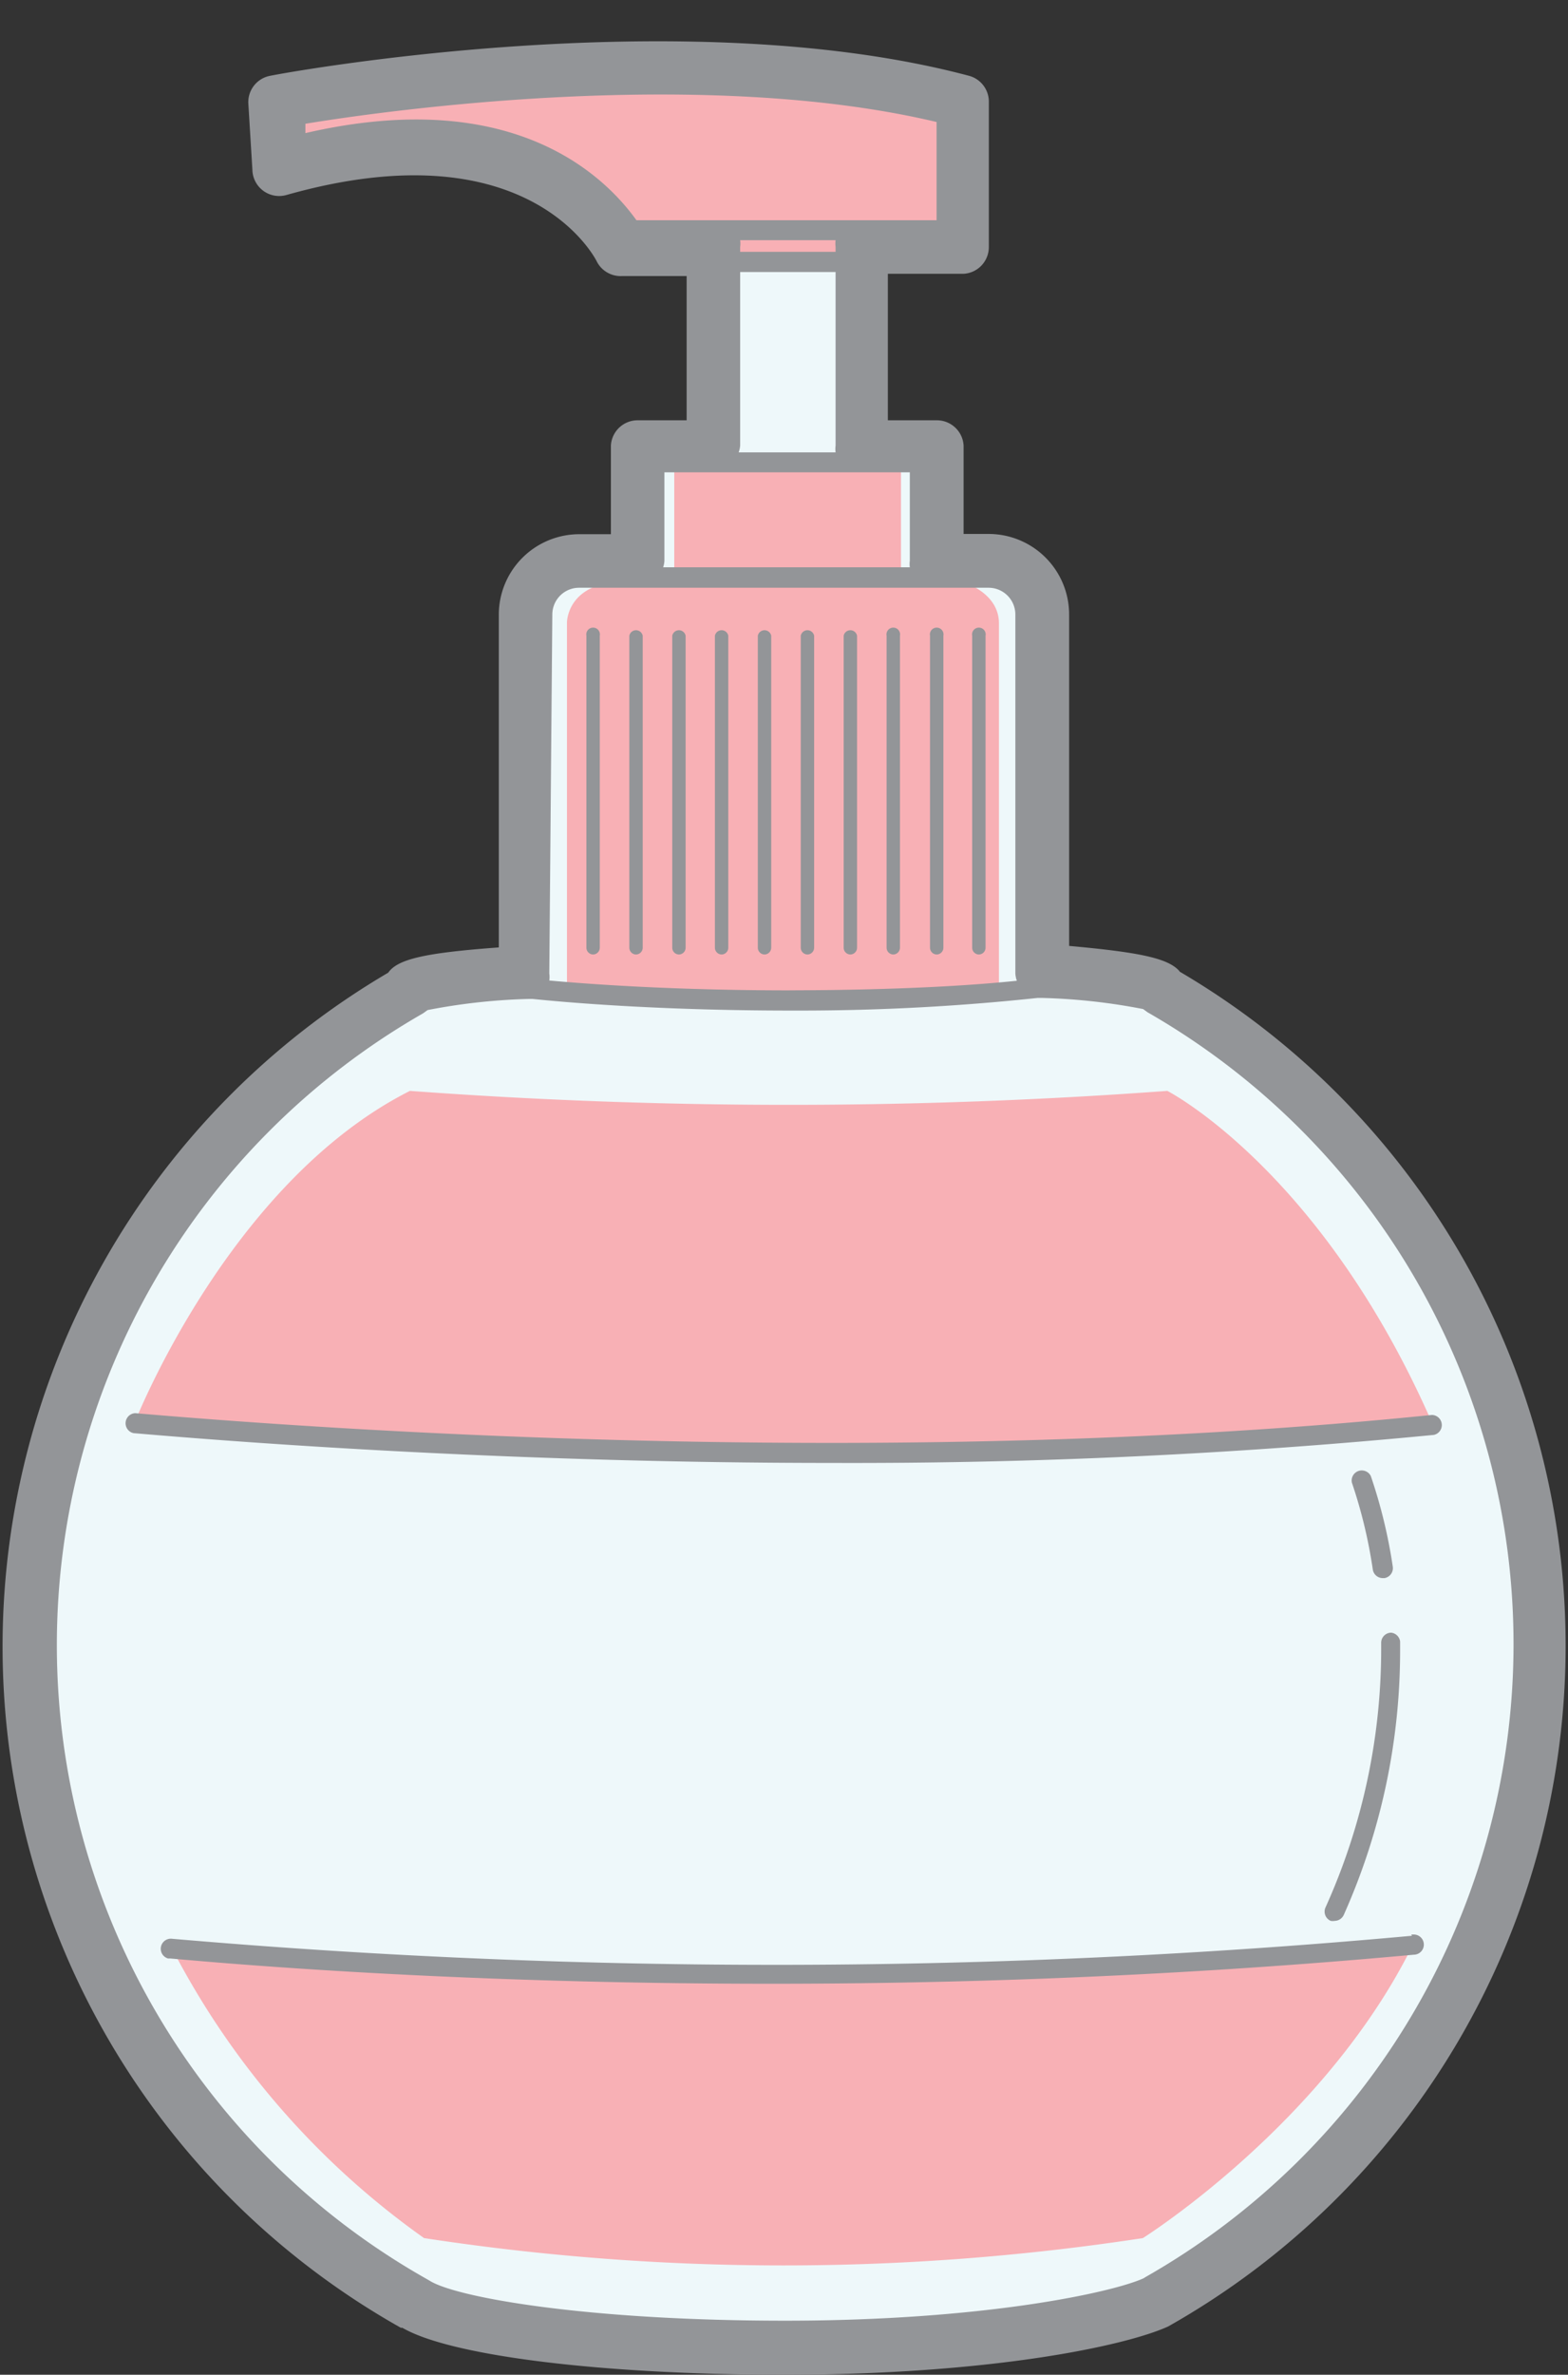 <svg xmlns="http://www.w3.org/2000/svg" viewBox="-0.097 -1.64 62.107 94.02"><rect x="-0.097" y="-1.64" width="62.107" height="94.02" fill="#333333" stroke="none"/><title>Depositphotos_119988176_07</title><g data-name="Layer 2"><g data-name="Layer 1"><g data-name="Layer 2"><g data-name="Layer 1-2"><path d="M45.81 37.57c0-.28-1.78-.53-4.62-.71V22.68a2.12 2.12 0 0 0-2.12-2.12H37V16h-3V8.14h4V2.36c-11.16-3-27.2 0-27.2 0L11 5c10.53-3 13.52 3.14 13.52 3.14h3.64V16h-3v4.57h-2.32a2.12 2.12 0 0 0-2.12 2.12v14.2c-2.83.18-4.6.43-4.62.71a29.88 29.88 0 0 0 .19 52c1.31.85 6.65 1.76 14.67 1.76s13.26-1.13 14.67-1.77a29.88 29.88 0 0 0 .17-52z" fill="#eef8fa"/><path d="M22.36 37.78V23s0-1.61 2.31-1.61H38s1.47.4 1.47 1.65V37.6a109 109 0 0 1-17.11.18z" fill="#f8b0b5"/><path fill="#f8b0b5" d="M26.61 16.64h8.98v4.47h-8.98z"/><path d="M11.42 2.51L11.64 5s6.85-2.17 13.22 3.8h13.36L38 2s-19.9-2.9-26.58.51z" fill="#f8b0b5"/><path d="M56.66 54.77c-20.89 2.13-42.76.68-51.43-.07 0 0 3.72-9.52 10.91-13.15a203.94 203.94 0 0 0 30 0s6.12 3.13 10.52 13.22z" fill="#f8b0b5"/><path d="M55.87 75.35a278.06 278.06 0 0 1-49.17.12 32.18 32.18 0 0 0 10 11.5 94.2 94.2 0 0 0 28.47 0s7.2-4.52 10.7-11.62z" fill="#f8b0b5"/><path d="M46.62 36.81c-.45-.52-1.62-.75-4.37-1V22.68a3.19 3.19 0 0 0-3.18-3.18h-1V16A1.06 1.06 0 0 0 37 15h-1.93V9.2h3a1.06 1.06 0 0 0 1-1.06V2.36a1.06 1.06 0 0 0-.79-1c-11.27-3-27-.14-27.67 0a1.06 1.06 0 0 0-.87 1.11l.16 2.61a1.06 1.06 0 0 0 1.35 1c9.47-2.68 12.17 2.4 12.28 2.61a1.06 1.06 0 0 0 1 .6h2.57V15h-1.94a1.06 1.06 0 0 0-1.06 1v3.51h-1.26a3.19 3.19 0 0 0-3.18 3.18v13.18c-2.86.21-4 .45-4.38 1a30.94 30.94 0 0 0 .5 53.65h.06c1.91 1.12 7.94 1.86 15.14 1.86 8.06 0 13.45-1.12 15.19-1.91a30.94 30.94 0 0 0 .46-53.64zm-20.4-16.25v-3.5h9.72v3.5a1 1 0 0 0 0 .26h-9.77a1 1 0 0 0 .05-.26zM33 8.14v.19h-3.78v-.19a1 1 0 0 0 0-.27H33a1 1 0 0 0 0 .27zM29.22 16V9.13H33V16a1 1 0 0 0 0 .27h-3.84a1 1 0 0 0 .06-.27zm-4.1-8.91C24 5.53 20.44 1.68 12 3.63v-.37C15.4 2.7 27.76 1 37 3.19v3.89H25.11zm-3.34 15.6a1.06 1.06 0 0 1 1.06-1.06h16.22a1.06 1.06 0 0 1 1.06 1.06v14.2a1 1 0 0 0 .06.3c-3.94.41-8.89.37-9 .38-4.6 0-8-.25-9.52-.39a1 1 0 0 0 0-.28zM45.2 88.56c-1.2.55-6.28 1.68-14.2 1.68s-13.07-.93-14.09-1.59l-.14-.08a28.82 28.82 0 0 1-.11-50.09l.18-.13a24 24 0 0 1 4-.44H21c1.07.11 4.81.46 10.25.46h.38a88.57 88.57 0 0 0 9.37-.5h.18a24 24 0 0 1 4 .44l.18.13a28.83 28.83 0 0 1-.08 50.07z" fill="#939598"/><path d="M54.68 60.84h.06a.4.4 0 0 0 .33-.45 20.29 20.29 0 0 0-.87-3.59.4.4 0 0 0-.75.26 19.54 19.54 0 0 1 .83 3.45.4.4 0 0 0 .4.33z" fill="#939598"/><path d="M52.61 74.41a.41.41 0 0 0 .16 0 .4.4 0 0 0 .36-.24 25.63 25.63 0 0 0 2.23-10.51v-.31A.4.4 0 0 0 55 63a.4.4 0 0 0-.39.41v.29a24.83 24.83 0 0 1-2.21 10.19.4.4 0 0 0 .21.52z" fill="#939598"/><path d="M23.39 36.15a.27.27 0 0 0 .27-.27V23.53a.27.27 0 1 0-.53 0v12.35a.27.27 0 0 0 .26.27z" fill="#939598"/><path d="M25.09 36.15a.27.27 0 0 0 .27-.27V23.53a.27.27 0 0 0-.53 0v12.35a.27.27 0 0 0 .26.27z" fill="#939598"/><path d="M26.79 36.15a.27.27 0 0 0 .27-.27V23.53a.27.27 0 0 0-.53 0v12.35a.27.27 0 0 0 .26.27z" fill="#939598"/><path d="M28.48 36.15a.27.27 0 0 0 .27-.27V23.53a.27.27 0 0 0-.53 0v12.35a.27.27 0 0 0 .26.27z" fill="#939598"/><path d="M30.18 36.15a.27.27 0 0 0 .27-.27V23.53a.27.27 0 0 0-.53 0v12.35a.27.27 0 0 0 .26.27z" fill="#939598"/><path d="M31.88 36.15a.27.27 0 0 0 .27-.27V23.53a.27.27 0 0 0-.53 0v12.35a.27.27 0 0 0 .26.27z" fill="#939598"/><path d="M33.58 36.15a.27.27 0 0 0 .27-.27V23.53a.27.27 0 0 0-.53 0v12.35a.27.27 0 0 0 .26.27z" fill="#939598"/><path d="M35.28 36.15a.27.27 0 0 0 .27-.27V23.53a.27.27 0 1 0-.53 0v12.35a.27.27 0 0 0 .26.27z" fill="#939598"/><path d="M37 36.15a.27.27 0 0 0 .27-.27V23.53a.27.27 0 1 0-.53 0v12.35a.27.27 0 0 0 .26.27z" fill="#939598"/><path d="M38.67 36.15a.27.27 0 0 0 .27-.27V23.53a.27.27 0 1 0-.53 0v12.35a.27.27 0 0 0 .26.27z" fill="#939598"/><path d="M56.62 54.38c-20.91 2.13-42.88.66-51.36-.07a.4.4 0 0 0-.07.79c5.22.45 15.56 1.18 27.62 1.18a238.67 238.67 0 0 0 23.89-1.11.4.4 0 0 0-.08-.79z" fill="#939598"/><path d="M55.83 75a276.92 276.92 0 0 1-49.1.12.4.4 0 0 0-.17.78h.1c5.19.47 13.49 1 23.81 1 7.55 0 16.17-.3 25.43-1.15a.4.4 0 1 0 0-.8h-.1z" fill="#939598"/></g></g></g></g></svg>